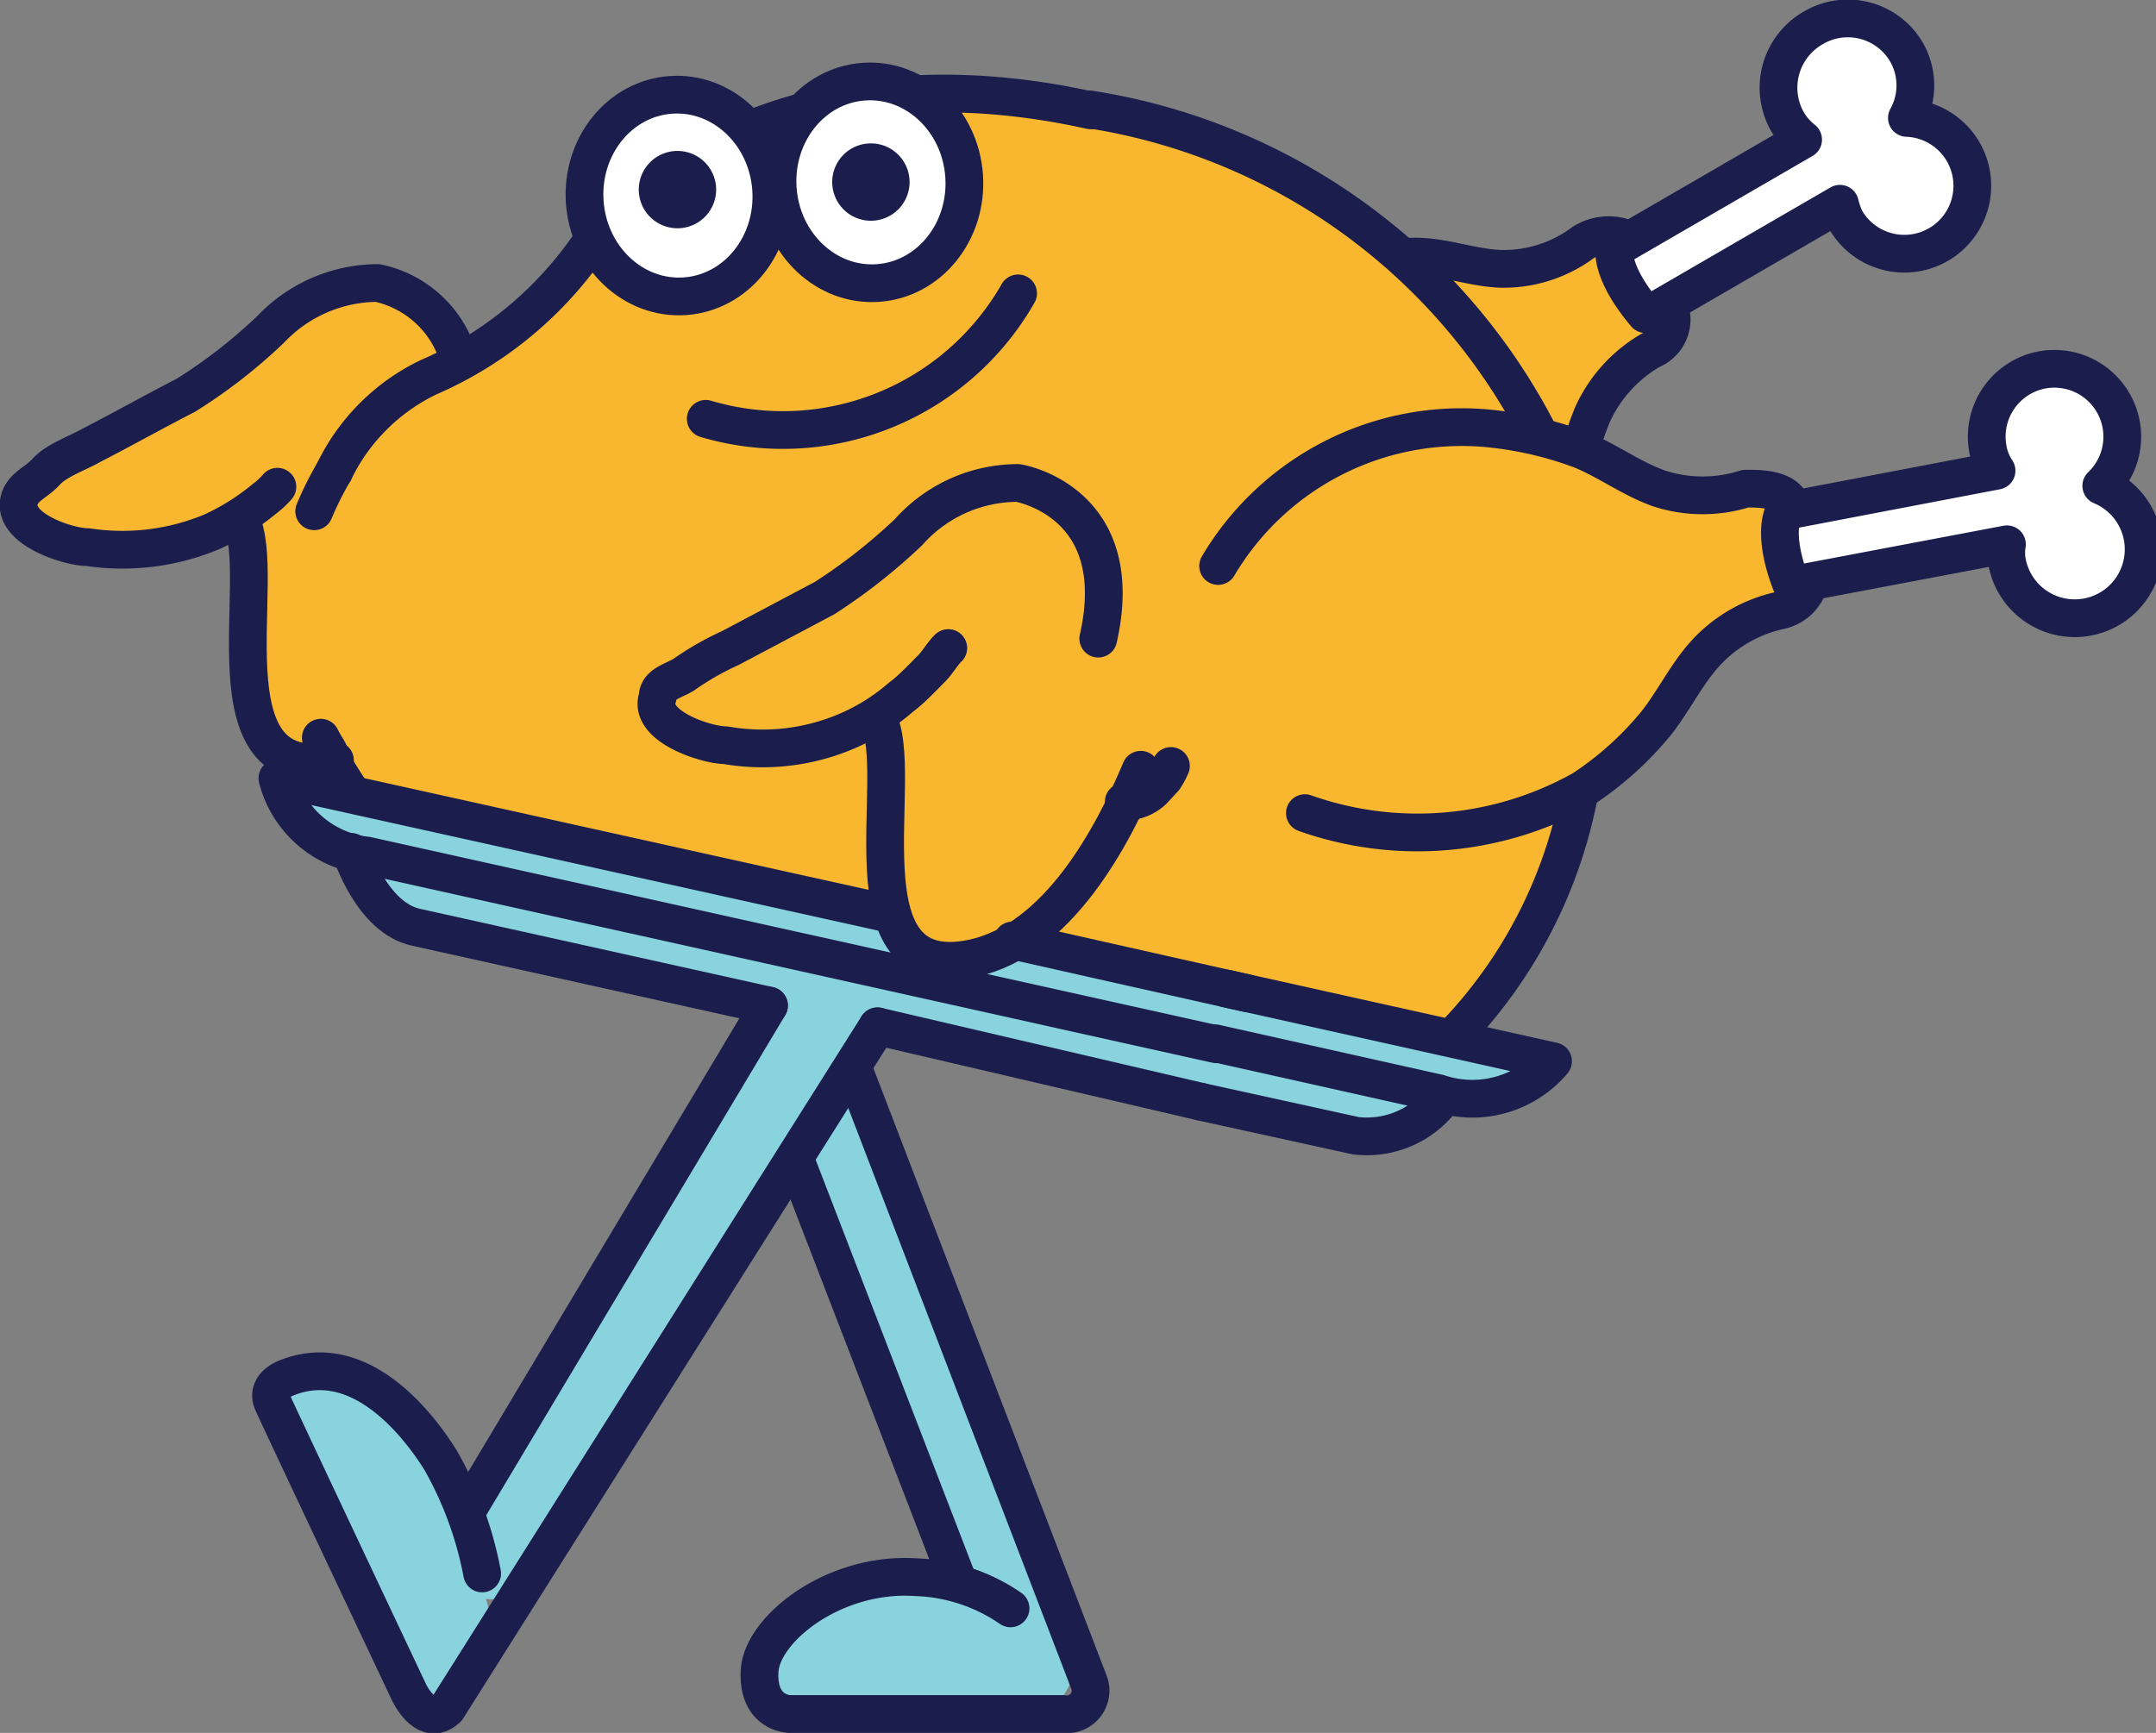 <svg xmlns="http://www.w3.org/2000/svg" viewBox="0 0 22.85 18.37"><rect x="0" y="0" width="22.85" height="18.37" fill="#808080" stroke="none"/><defs><style>.cls-1{fill:#89d3de;}.cls-2{fill:#f9b730;}.cls-3{fill:none;}.cls-3,.cls-4{stroke:#1b1e4c;stroke-linecap:round;stroke-linejoin:round;stroke-width:0.4px;}.cls-4{fill:#fff;}.cls-5{fill:#1b1e4c;}</style></defs><g id="Layer_2" data-name="Layer 2"><g id="Layer_1-2" data-name="Layer 1"><path class="cls-1" d="M15.1,11.87l.11-.08a.43.43,0,0,1,.25-.07l.13,0a.33.33,0,0,1,.13.07.77.77,0,0,0,.49-.34c.13-.27-1.05-.6-1.39-.67-.92-.17-1.87-.19-2.78-.42a4,4,0,0,1-.61-.2c-.28-.11-.5-.21-.78,0a.45.45,0,0,1-.42.06L9.49,10h0a.52.52,0,0,0-.35-.37,2.46,2.46,0,0,0-.6-.07c-.18,0-1-.48-1.24-.52-.92-.18-3.25-.68-4.2-.75-.39,0,.8.81,1,1.12s.7.45,1.07.56a9.36,9.36,0,0,0,1.26.25c.43.07.84.21,1.27.31a3.62,3.62,0,0,0,.46.06.5.5,0,0,0-.05.44L5,15.92l0,0a4.07,4.07,0,0,0-.56-.75c-.1-.1-.21-.21-.32-.3a1.13,1.13,0,0,0-.63-.28.5.5,0,0,0-.43.75l.15.25a.57.57,0,0,0,.16.15.48.48,0,0,0,.05.23c.14.29.28.59.41.88l.09.22,0,.11c0-.07,0,0,0,0l.18.46a.52.52,0,0,0,.55.36.51.51,0,0,0,.42-.41s.06,0,.08-.08a.89.89,0,0,0,0-.56.44.44,0,0,0,.44-.22l2.78-4.41a28.58,28.58,0,0,0,1,2.86c.18.46.4.89.59,1.35,0,.1.07.2.1.3h0a3,3,0,0,0-1.75.43.5.5,0,0,0,.26.93c.38,0,.76,0,1.15-.05a2.92,2.92,0,0,1,.59,0,2.65,2.65,0,0,0,.49.09.62.62,0,0,0,.52-.9,7.24,7.24,0,0,1-.31-.93c-.12-.36-.31-.69-.46-1.05s-.29-.73-.43-1.09A20.88,20.88,0,0,1,9.41,12a.45.45,0,0,0-.52-.35l.1-.16a.38.38,0,0,0,.06-.3A1.08,1.08,0,0,0,9.29,11a9.21,9.21,0,0,0,.91.2,1.3,1.3,0,0,0,.56,0,.46.46,0,0,0,.16.07l2.18.47a8.13,8.13,0,0,0,2,.2Z"/><path class="cls-2" d="M17.14,2.5h-.07a2.73,2.73,0,0,0-.55.25,2,2,0,0,1-.39.13h-.08a.71.71,0,0,1-.25,0l-.33,0a3.41,3.41,0,0,0-.54-.1h0a3.38,3.38,0,0,0-.52-.35,4.29,4.29,0,0,0-1-.56h0a.43.43,0,0,0-.25-.1s0,0,0,0l-.09,0-.16-.07a3.79,3.79,0,0,0-.42-.18c-.27-.09-.56-.15-.84-.22A8.36,8.36,0,0,0,9.8,1c-.3,0-.61.06-.88.09a4.67,4.67,0,0,0-.76.17,4.28,4.28,0,0,0-.76.41L7,1.86c-.14.07-.19.22-.33.28a.35.35,0,0,0-.18.16s0,0-.06.05a1,1,0,0,0-.13.16l0,.05s0,0,0,0,0,0,0,0l-.11.08A1.18,1.18,0,0,0,6,2.89c-.08.1-.15.21-.22.31s0,0,0,0h0a1,1,0,0,0-.22.23l0,0-.1.07L5,3.78a.57.57,0,0,1-.13.08,1.59,1.59,0,0,0-.6-.75,1.12,1.12,0,0,0-1,.05,1.21,1.21,0,0,0-.4.28,2.21,2.21,0,0,1-.29.32c-.14.1-.28.18-.42.29L2,4.2a1.14,1.14,0,0,1-.22.12l-.06,0a.3.3,0,0,0-.11,0c-.21.13-.44.18-.64.32l-.3.2L.54,5l-.13.08a.27.27,0,0,0-.16.4c.14.19.35.2.56.25a2.57,2.57,0,0,0,.68,0,2.19,2.19,0,0,0,1.06-.35.19.19,0,0,0,0,.08.49.49,0,0,0,.06.17.22.22,0,0,1,0,.14c0,.15,0,.29,0,.44s0,.59,0,.88a1.07,1.07,0,0,0,.25.77.75.75,0,0,0,.38.15A.43.43,0,0,0,3.51,8c.06.15.11.33.26.4a1.45,1.45,0,0,0,.36.08c.16,0,.33.06.49.09A1.91,1.91,0,0,1,5,8.65a.67.67,0,0,0,.24.07,2.66,2.66,0,0,0,.39.07L6.47,9h0a.17.17,0,0,0,.1,0l.17,0a.83.83,0,0,0,.27.07,1.8,1.8,0,0,0,.22.06,2,2,0,0,0,.34,0L8,9.36l.29.06L9,9.55a2.6,2.6,0,0,0,.46.12.58.58,0,0,0,0,.18.59.59,0,0,0,.35.29,1.18,1.18,0,0,0,1-.19,4.21,4.21,0,0,0,1.05.24,9.8,9.8,0,0,1,1.22.27c.4.1.8.18,1.21.26a5.07,5.07,0,0,1,.56.13,1.83,1.83,0,0,0,.56.13c.07,0,.1-.08.13-.13a1.2,1.2,0,0,0,.34-.37c.07-.1.12-.22.18-.32s.13-.24.19-.37.11-.19.16-.3a3.05,3.05,0,0,1,.13-.32.82.82,0,0,0,.1-.37s0-.07.05-.1a1,1,0,0,0,.09-.21.33.33,0,0,0,0-.1,1.32,1.32,0,0,0,.32-.2,2.67,2.67,0,0,0,.41-.48c.09-.12.17-.25.25-.38l.06-.07.05-.07a3.71,3.71,0,0,1,.23-.32.25.25,0,0,0,.13-.06c.08-.09.19-.15.27-.24s.25-.07.36-.1a.72.72,0,0,0,.32-.18.13.13,0,0,0-.09-.22l-.11,0a.23.23,0,0,0-.1-.12h0a.21.21,0,0,0,.05-.15.26.26,0,0,0-.07-.16h0a.1.1,0,0,0,0-.08.23.23,0,0,0,0-.18l.05,0a.09.09,0,0,0,0-.14.45.45,0,0,0-.25-.09,1.31,1.31,0,0,0-.43.08H18.2a1,1,0,0,1-.48-.06A4.19,4.19,0,0,1,17.26,5l-.52-.27a1.39,1.39,0,0,0,.12-.28A.91.91,0,0,1,17,4.16a2.73,2.73,0,0,1,.23-.25,1.64,1.64,0,0,1,.25-.19.16.16,0,0,0,.08-.06.43.43,0,0,0,.14-.2.11.11,0,0,0,0-.11,0,0,0,0,0,0-.06,0,0,0,0,0-.05,0,.14.14,0,0,0-.11,0l0,0a.11.11,0,0,0-.13-.05H17.3a.31.31,0,0,0,.06-.13.16.16,0,0,0-.1-.15l-.05,0a.19.19,0,0,0,0-.18l-.05-.06a.13.13,0,0,0,0-.23"/><path class="cls-3" d="M12.88,11.06l2.37.53a1.12,1.12,0,0,0,1.21-.34L13,10.48"/><path class="cls-3" d="M12.73,11.68l1.64.36a1,1,0,0,0,.89-.36"/><line class="cls-3" x1="10.73" y1="9.97" x2="13.22" y2="10.53"/><path class="cls-3" d="M12.89,11.07l-9-2a1.1,1.1,0,0,1-.95-.82L9.44,9.69"/><path class="cls-3" d="M8.15,10.66,4.41,9.83c-.47-.1-.69-.8-.69-.8"/><line class="cls-3" x1="12.73" y1="11.68" x2="9.3" y2="10.88"/><path class="cls-3" d="M16.3,4.58a6.47,6.47,0,0,0-4.75-3.42"/><path class="cls-3" d="M15.39,11a5.06,5.06,0,0,0,1.35-2.6"/><path class="cls-3" d="M10.05,6.87c-.07.07-.11.15-.18.22s-.21.22-.32.3A2.19,2.19,0,0,1,9,7.74a2.27,2.27,0,0,1-1.31.16c-.2,0-.83-.2-.72-.51,0-.14.17-.17.28-.24a3,3,0,0,1,.49-.28l1-.53a6,6,0,0,0,.89-.7,1.55,1.55,0,0,1,1.16-.52s1.18.19.85,1.65"/><path class="cls-3" d="M9.3,7.61c.32.59-.42,2.84,1,2.55.92-.19,1.5-1.31,1.79-2"/><path class="cls-3" d="M11.91,8.5a.45.45,0,0,0,.31-.12l.12-.13a.88.88,0,0,0,.07-.13"/><path class="cls-3" d="M2.94,5.16a.86.86,0,0,1-.14.13,2.5,2.5,0,0,1-.56.35A2.46,2.46,0,0,1,.93,5.8c-.21,0-.83-.2-.72-.52C.26,5.15.38,5.12.49,5s.32-.19.48-.28c.33-.17.65-.35,1-.53a5.57,5.57,0,0,0,.9-.7A1.57,1.57,0,0,1,4,3a1.14,1.14,0,0,1,.87.83"/><path class="cls-3" d="M2.55,5.51c.31.59-.42,2.83,1,2.55"/><path class="cls-3" d="M12.91,6a3,3,0,0,1,2.85-1.46,3.88,3.88,0,0,1,1,.23c.29.12.54.31.83.41a1.49,1.49,0,0,0,.91,0c.16,0,.42,0,.49.18"/><path class="cls-3" d="M19.19,6.08a.41.41,0,0,1-.32.39,1.51,1.51,0,0,0-.79.45c-.21.23-.34.51-.53.75a3.46,3.46,0,0,1-.78.7,3.58,3.58,0,0,1-2.94.25"/><path class="cls-3" d="M14.9,2.72H15c.31,0,.6.12.91.13a1.41,1.41,0,0,0,.87-.28.51.51,0,0,1,.4-.06"/><path class="cls-3" d="M17.7,3.28a.35.35,0,0,1-.2.43,1.51,1.51,0,0,0-.62.68,3.4,3.4,0,0,0-.12.34"/><path class="cls-3" d="M3.54,5a2.14,2.14,0,0,1,1-1A4,4,0,0,0,6.33,2.47S8,.38,11.56,1.17"/><path class="cls-3" d="M3.33,5.42A3.41,3.41,0,0,1,3.54,5"/><path class="cls-3" d="M3.51,8.06c0-.08-.07-.15-.11-.24"/><path class="cls-3" d="M3.72,8.4c-.05-.08-.13-.2-.21-.34"/><line class="cls-3" x1="8.15" y1="10.66" x2="4.94" y2="16.03"/><path class="cls-3" d="M5.11,16.68a3.89,3.89,0,0,0-.44-1.2c-.3-.48-.91-1.17-1.64-.87,0,0-.22.08-.14.26s1.44,3.06,1.44,3.06.18.4.41.18L9.3,10.88"/><line class="cls-3" x1="8.44" y1="12.32" x2="10.16" y2="16.78"/><path class="cls-3" d="M9.06,11.37l2.48,6.46a.25.25,0,0,1-.27.34H8.37s-.34,0-.32-.45.79-1.06,1.66-1a1.87,1.87,0,0,1,1,.33"/><ellipse class="cls-4" cx="7.18" cy="2.07" rx="0.99" ry="1.07" transform="translate(-0.12 0.5) rotate(-3.93)"/><ellipse class="cls-4" cx="9.23" cy="1.93" rx="0.99" ry="1.07" transform="translate(-0.11 0.64) rotate(-3.93)"/><path class="cls-5" d="M7.18,1.6a.41.41,0,0,0,0,.82A.41.41,0,0,0,7.18,1.6Z"/><path class="cls-5" d="M9.23,1.52a.41.41,0,0,0,0,.82A.41.41,0,0,0,9.23,1.52Z"/><path class="cls-3" d="M10.79,3.11A2.87,2.87,0,0,1,7.48,4.44"/><path class="cls-4" d="M17.5,3.32l2-1.16a.85.85,0,0,0,.06.17.72.72,0,1,0,.65-1.08.71.71,0,0,0,0-.69.72.72,0,0,0-1-.26.73.73,0,0,0-.26,1,.69.69,0,0,0,.16.18l-2,1.16s-.05.24.33.69"/><path class="cls-4" d="M19,6.2l2.27-.43a.55.55,0,0,0,0,.18.73.73,0,1,0,1-.8.72.72,0,0,0-.62-1.23.72.72,0,0,0-.58.85.6.6,0,0,0,.09.22l-2.25.43s-.14.21.07.76"/></g></g></svg>